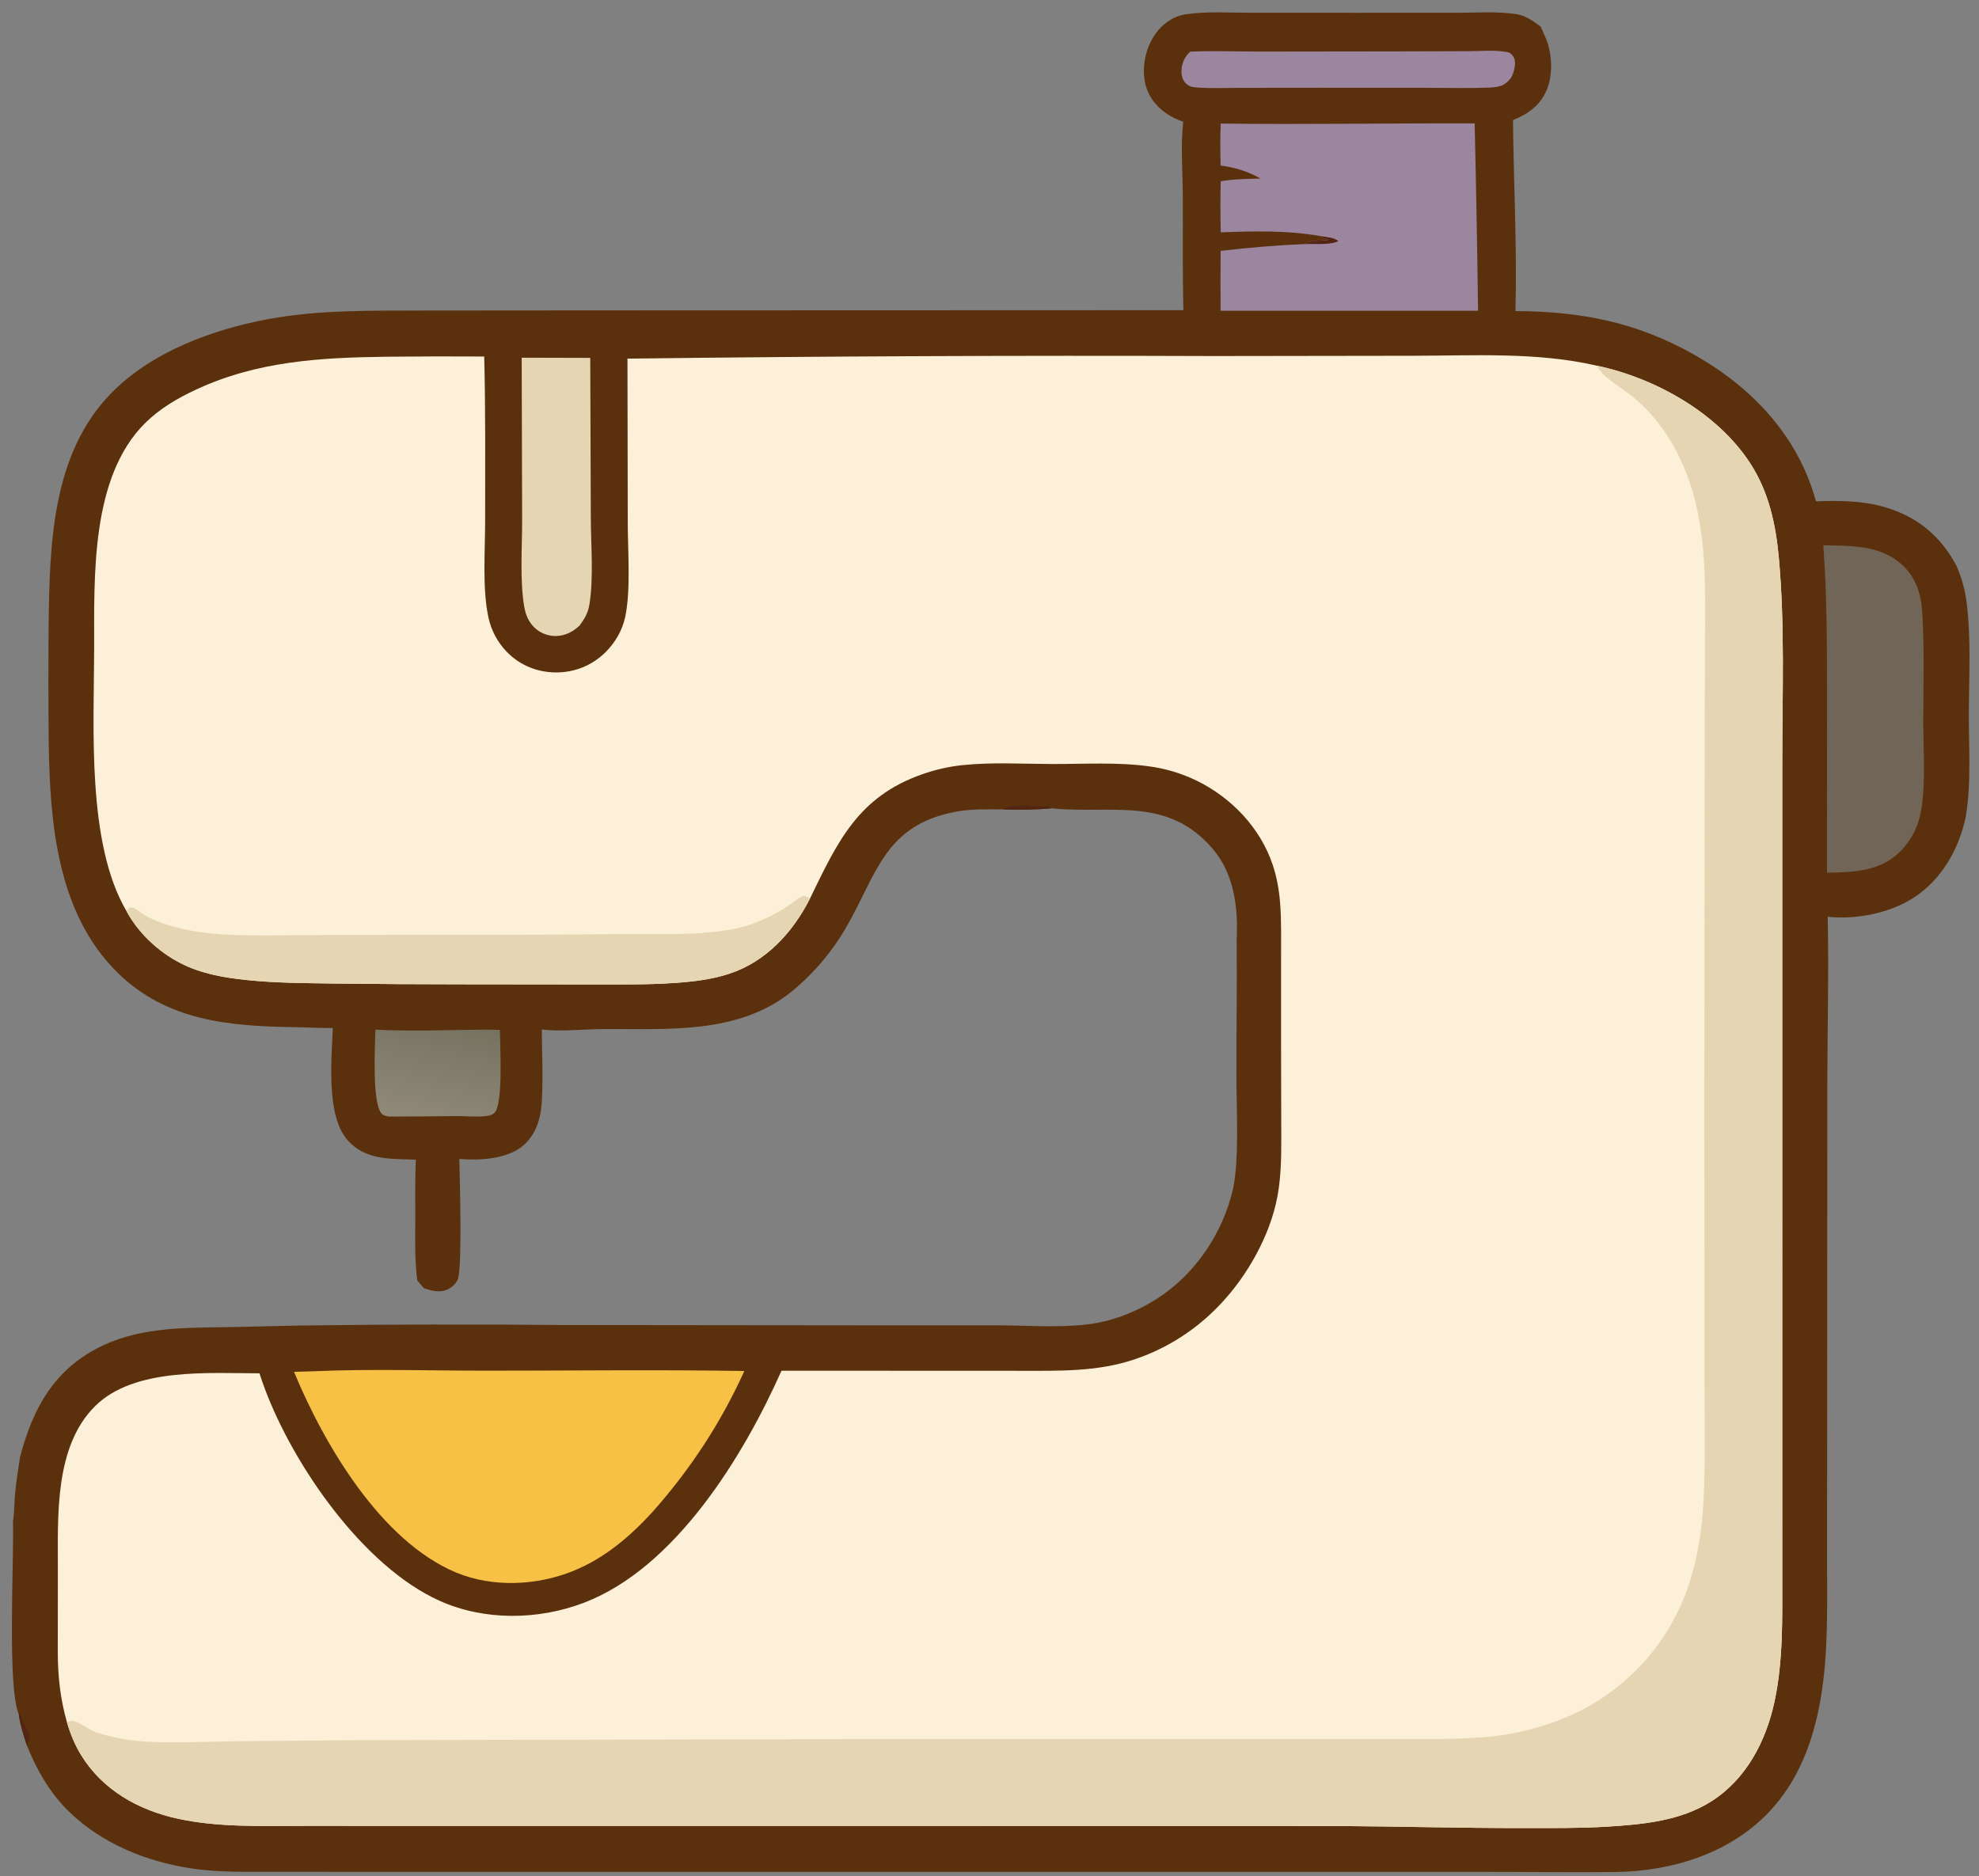 <?xml version="1.0" encoding="utf-8" ?><svg xmlns="http://www.w3.org/2000/svg" xmlns:xlink="http://www.w3.org/1999/xlink" width="462" height="438" viewBox="0 0 462 438"><rect x="0" y="0" width="462" height="438" fill="#808080" stroke="none"/><path fill="#5B300D" d="M276.232 28.429C274.802 27.933 273.525 27.34 272.282 26.478C269.65 24.653 267.792 22.128 267.247 18.938C266.606 15.176 267.525 11.008 269.743 7.898C271.422 5.545 273.867 3.792 276.752 3.351C281.595 2.609 286.81 2.976 291.705 2.979L316.483 2.988L339.878 2.984C344.556 2.975 349.431 2.608 354.064 3.315C356.221 3.645 357.957 4.97 359.673 6.218C360.072 7.132 360.507 8.03 360.884 8.953C362.365 12.58 362.606 17.465 361.044 21.103C359.529 24.633 356.669 26.655 353.208 28.034C353.348 42.856 354.187 57.812 353.785 72.621C369.157 72.702 382.186 75.224 395.69 82.912C409.136 90.568 419.782 101.827 423.937 117.037C429.366 116.845 434.894 116.872 440.142 118.435C447.681 120.68 452.951 125.11 456.684 131.97C457.91 134.751 458.712 137.557 459.101 140.577C460.188 149.033 459.65 158.072 459.628 166.594C459.608 174.48 460.224 182.937 458.904 190.712C457.315 198.235 453.291 205.336 446.735 209.587C441.156 213.205 433.282 214.739 426.68 214.028C426.951 227.04 426.618 240.094 426.588 253.111L426.555 324.304L426.529 363.54C426.513 374.55 426.905 385.897 425.002 396.779C423.292 406.555 419.846 415.843 412.87 423.146C403.743 432.7 390.407 436.821 377.465 437.033C368.903 437.173 360.315 437.031 351.75 437.022L305.037 437.015L155.763 437.013L83.604 437.014L63.391 437C57.26 436.998 51.056 437.14 44.972 436.249C34.338 434.69 23.877 430.501 16.096 422.933C11.613 418.574 8.505 413.1 6.212 407.33C5.487 404.997 4.672 402.592 4.378 400.162C1.644 393.914 3.303 363.992 3.03 355.129C3.387 353.13 3.315 350.968 3.499 348.935C3.764 346.004 4.23 343.094 4.673 340.186C7.734 328.482 12.92 319.208 24.354 313.963C33.625 309.71 43.99 309.996 53.939 309.823L70.411 309.457C90.616 309.187 110.823 309.148 131.029 309.341L202.225 309.413L233.273 309.412C240.023 309.46 247.09 309.998 253.8 309.204C259.484 308.532 265.092 306.37 269.917 303.32C278.981 297.589 285.481 287.927 287.854 277.548C289.319 270.692 288.653 258.762 288.639 251.451C288.618 240.797 288.812 230.138 288.694 219.486C289.077 212.153 288.171 204.211 283.299 198.401C272.673 185.729 259.637 190.109 245.643 188.733L245.407 188.708C241.754 189.078 237.854 189.048 234.18 188.971C230.506 188.956 226.742 188.824 223.12 189.508C206.452 192.651 204.7 204.111 197.637 216.331C194.277 222.197 189.86 227.39 184.609 231.648C172.242 241.518 155.728 240.175 140.883 240.247C136.175 240.27 131.138 240.871 126.479 240.367C126.52 246.074 126.841 251.967 126.449 257.652C126.194 261.362 125.026 264.987 122.113 267.467C118.387 270.638 111.904 270.963 107.23 270.57C107.336 275.558 107.908 294.797 106.957 298.381C106.676 299.44 105.68 300.401 104.736 300.905C102.805 301.937 100.883 301.395 98.951 300.748L97.419 298.93C96.782 294.281 96.947 289.552 96.947 284.87C96.947 280.164 96.872 275.441 97.074 270.739L95.902 270.703C90.499 270.533 85.237 270.643 81.284 266.349C76.048 260.659 77.428 247.443 77.689 240.008C77.604 240.009 77.519 240.012 77.434 240.012C74.487 240.023 71.502 239.843 68.55 239.799C53.447 239.575 38.897 238.324 27.459 227.098C13.257 213.16 11.619 191.829 11.372 173.071C11.284 164.099 11.277 155.127 11.349 146.155C11.588 127.387 11.984 106.009 26.023 91.732C35.508 82.087 49.624 76.907 62.694 74.487C74.661 72.272 87.053 72.555 99.177 72.495L140.095 72.463L276.275 72.416C276.029 63.5 276.187 54.607 276.13 45.692C276.095 40.079 275.587 33.995 276.232 28.429Z"/><path fill="#532412" d="M234.18 188.971C237.125 187.318 241.224 188.456 244.455 188.289C244.882 188.267 245.053 188.484 245.407 188.708C241.754 189.078 237.854 189.048 234.18 188.971Z"/><path fill="#532412" d="M4.378 400.162L4.667 399.939C5.082 400.665 5.078 401.425 5.411 402.162C6.038 403.549 7.296 404.611 6.765 406.303C6.651 406.665 6.417 407.013 6.212 407.33C5.487 404.997 4.672 402.592 4.378 400.162Z"/><path fill="#FDF0D8" d="M146.482 83.728C192.157 83.158 237.836 82.957 283.514 83.123L329.693 83.058C343.948 83.047 358.861 82.131 372.81 85.381C386.405 88.253 400.913 96.364 408.575 108.136C412.911 114.798 414.55 122.349 415.265 130.15C416.711 145.931 416.076 162.153 416.076 177.991L416.073 255.914L416.071 343.163L416.073 368.068C416.07 377.783 416.308 387.793 414.243 397.338C412.262 406.5 407.691 415.31 399.611 420.483C392.318 425.152 383.486 425.945 375.05 426.462C368.641 426.854 362.179 426.771 355.761 426.781C341.383 426.802 327.016 426.396 312.64 426.306L207.304 426.271L100.801 426.269L71.301 426.264C61.331 426.258 50.975 426.718 41.187 424.526C32.181 422.51 23.973 417.86 19.027 409.894C17.481 407.405 16.402 404.764 15.595 401.955C14.049 396.523 13.498 391.245 13.487 385.625L13.508 366.509C13.531 354.034 12.637 337.74 22.231 328.249C31.332 319.245 48.748 320.603 60.586 320.62C60.934 321.81 61.37 322.992 61.802 324.154C68.449 342.019 84.742 365.689 102.604 373.717C113.097 378.434 125.692 378.257 136.366 374.166C157.707 365.985 173.606 339.893 182.439 320.013L221.066 320.021L238.375 320.031C247.164 320.031 255.961 320.263 264.43 317.5C277.684 313.175 287.794 303.711 294.018 291.407C296.254 286.988 297.885 282.211 298.548 277.294C299.223 272.291 299.116 267.183 299.107 262.145L299.066 244.78L299.066 223.746C299.059 219.426 299.177 215.04 298.837 210.731C298.599 207.721 298.071 204.761 297.11 201.893C294.211 193.241 287.475 186.214 279.334 182.241C275.821 180.542 272.06 179.416 268.192 178.906C260.843 177.888 253.078 178.386 245.654 178.369C238.669 178.353 231.499 177.904 224.547 178.646C221.415 178.988 218.332 179.69 215.361 180.738C200.314 185.977 195.54 196.505 189.091 209.778C185.08 217.686 178.851 224.511 170.242 227.337C166.158 228.678 161.886 229.174 157.617 229.475C151.164 229.93 144.638 229.816 138.17 229.832L108.145 229.798C97.977 229.797 87.81 229.736 77.644 229.614C70.936 229.514 64.193 229.499 57.516 228.793C52.2 228.232 47.018 227.342 42.202 224.896C37.014 222.26 32.273 217.827 29.51 212.677C20.211 196.853 21.949 169.681 21.981 151.49C22.011 134.642 21.101 111.365 33.952 98.704C37.329 95.378 41.441 92.971 45.713 90.981C60.112 84.274 74.805 83.478 90.45 83.28C97.98 83.199 105.51 83.183 113.04 83.233C113.366 96.021 113.256 108.845 113.257 121.638C113.257 128.681 112.563 137.43 114.039 144.222C114.694 147.2 116.158 149.939 118.27 152.138C121.294 155.29 125.398 156.965 129.748 156.989C134.175 157.012 138.271 155.354 141.407 152.22C143.617 150.012 145.267 147.169 145.938 144.11C147.29 137.947 146.56 128.517 146.549 121.987L146.482 83.728Z"/><path fill="#E6D5B2" d="M372.81 85.381C386.405 88.253 400.913 96.364 408.575 108.136C412.911 114.798 414.55 122.349 415.265 130.15C416.711 145.931 416.076 162.153 416.076 177.991L416.073 255.914L416.071 343.163L416.073 368.068C416.07 377.783 416.308 387.793 414.243 397.338C412.262 406.5 407.691 415.31 399.611 420.483C392.318 425.152 383.486 425.945 375.05 426.462C368.641 426.854 362.179 426.771 355.761 426.781C341.383 426.802 327.016 426.396 312.64 426.306L207.304 426.271L100.801 426.269L71.301 426.264C61.331 426.258 50.975 426.718 41.187 424.526C32.181 422.51 23.973 417.86 19.027 409.894C17.481 407.405 16.402 404.764 15.595 401.955L15.979 402.001C16.093 401.944 16.206 401.885 16.322 401.83C17.561 401.243 20.728 403.832 22.234 404.351C26.551 405.836 31.184 406.522 35.735 406.69C42.031 406.923 48.33 406.615 54.625 406.52L83.924 406.259L200.205 406.016L294.096 405.98L323.434 405.992C330.827 406.001 338.247 406.131 345.627 405.633C353.546 405.098 361.702 403.008 368.811 399.443C380.979 393.313 390.183 382.563 394.366 369.597C396.34 363.554 397.33 356.964 397.674 350.629C398.2 340.929 397.884 331.056 397.915 321.338L397.881 256.587L397.955 172.643L398.046 148.783C398.101 138.131 398.355 127.485 395.765 117.068C393.442 107.725 388.584 98.536 380.964 92.471C378.744 90.703 374.055 87.969 372.905 85.593C372.871 85.523 372.841 85.452 372.81 85.381Z"/><path fill="#E6D5B2" d="M29.51 212.677L30.12 211.954C31.31 211.597 32.408 212.772 33.36 213.39C35.883 215.029 39.489 216.131 42.381 216.811C51.459 218.946 63.736 218.299 73.23 218.294L109.56 218.236C121.419 218.254 133.277 218.194 145.135 218.058C153.663 218.005 162.586 218.471 171.004 216.942C175.465 216.132 179.788 214.157 183.598 211.74C184.799 210.977 186.192 209.708 187.474 209.172C187.981 208.961 188.663 209.539 189.091 209.778C185.08 217.686 178.851 224.511 170.242 227.337C166.158 228.678 161.886 229.174 157.617 229.475C151.164 229.93 144.638 229.816 138.17 229.832L108.145 229.798C97.977 229.797 87.81 229.736 77.644 229.614C70.936 229.514 64.193 229.499 57.516 228.793C52.2 228.232 47.018 227.342 42.202 224.896C37.014 222.26 32.273 217.827 29.51 212.677Z"/><path fill="#F7C145" d="M73.337 320.134C86.553 319.552 100.539 320.007 113.822 320.005C133.794 320.001 153.802 319.75 173.77 320.076C168.246 332.271 161.094 343.155 152.178 353.153C146.977 358.81 141.124 363.767 133.933 366.711C125.398 370.205 114.979 370.694 106.403 367.092C88.844 359.718 75.636 337.176 68.643 320.277L73.337 320.134Z"/><path fill="#9C859E" d="M284.984 28.849C304.735 29.104 324.505 28.735 344.258 28.813C344.601 43.39 344.867 57.969 345.056 72.549L284.952 72.551C284.917 67.892 284.919 63.233 284.958 58.575C291.502 57.79 298.073 57.257 304.658 56.977C305.84 56.09 308.362 56.204 309.891 56.066L309.989 55.905C309.472 55.769 308.948 55.676 308.528 55.324C308.461 55.267 308.406 55.196 308.345 55.132C300.657 53.751 292.769 53.955 284.995 54.244C284.886 50.27 284.88 46.295 284.977 42.321C288.029 41.804 291.146 41.758 294.235 41.674C291.304 39.982 288.303 39.099 284.955 38.646C284.875 35.374 284.828 32.12 284.984 28.849Z"/><path fill="#532412" d="M308.345 55.132C309.409 55.309 311.7 55.483 312.41 56.293C310.529 57.268 306.815 56.891 304.658 56.977C305.84 56.09 308.362 56.204 309.891 56.066L309.989 55.905C309.472 55.769 308.948 55.676 308.528 55.324C308.461 55.267 308.406 55.196 308.345 55.132Z"/><path fill="#716558" d="M425.654 127.296C431.981 127.479 438.638 127.169 443.756 131.598C447.152 134.536 448.464 138.447 448.741 142.814C449.278 151.311 448.993 159.951 448.991 168.468C448.99 175.04 449.634 183.728 448.329 190.006C447.651 193.265 446.251 195.852 444.065 198.338C443.974 198.433 443.885 198.53 443.792 198.624C439.091 203.415 432.824 203.681 426.513 203.724L426.522 164.236C426.518 151.879 426.561 139.63 425.654 127.296Z"/><path fill="#E6D5B2" d="M121.789 83.511L137.795 83.552L137.926 120.957C137.957 127.384 138.613 134.977 137.582 141.224C137.262 143.166 136.413 144.545 135.272 146.086C133.727 147.496 132.011 148.421 129.87 148.479C127.96 148.532 126.11 147.814 124.737 146.487C123.404 145.193 122.701 143.496 122.39 141.695C121.319 135.478 121.906 127.736 121.894 121.323L121.789 83.511Z"/><path fill="#9C859E" d="M277.849 12.059C283.289 11.818 288.834 12.039 294.284 12.039L326.111 11.997L342.805 11.95C345.709 11.942 349.013 11.616 351.852 12.152C352.45 12.265 352.999 12.702 353.301 13.223C353.84 14.154 353.71 15.25 353.476 16.251C353.039 18.123 352.381 18.895 350.8 19.9C349.769 20.296 348.722 20.407 347.628 20.451C342.977 20.636 338.275 20.507 333.618 20.506L307.716 20.494L289.414 20.513C286.053 20.517 282.596 20.689 279.25 20.408C278.23 20.322 277.564 20.18 276.814 19.437C276.029 18.658 275.77 17.514 275.819 16.438C275.9 14.681 276.574 13.248 277.849 12.059Z"/><defs><linearGradient id="gradient_0" gradientUnits="userSpaceOnUse" x1="104.323" y1="238.238" x2="99.1" y2="262"><stop offset="0" stop-color="#767260"/><stop offset="1" stop-color="#90897A"/></linearGradient></defs><path fill="url(#gradient_0)" d="M113.58 240.374L116.699 240.44C116.717 243.948 117.521 257.756 115.448 259.797C114.897 260.339 114.152 260.479 113.41 260.563C111.185 260.816 108.775 260.545 106.525 260.56C101.242 260.634 95.958 260.671 90.674 260.67C90.155 260.559 89.566 260.463 89.172 260.077C86.772 257.721 87.582 244.053 87.625 240.381C96.187 240.83 104.991 240.434 113.58 240.374Z"/></svg>